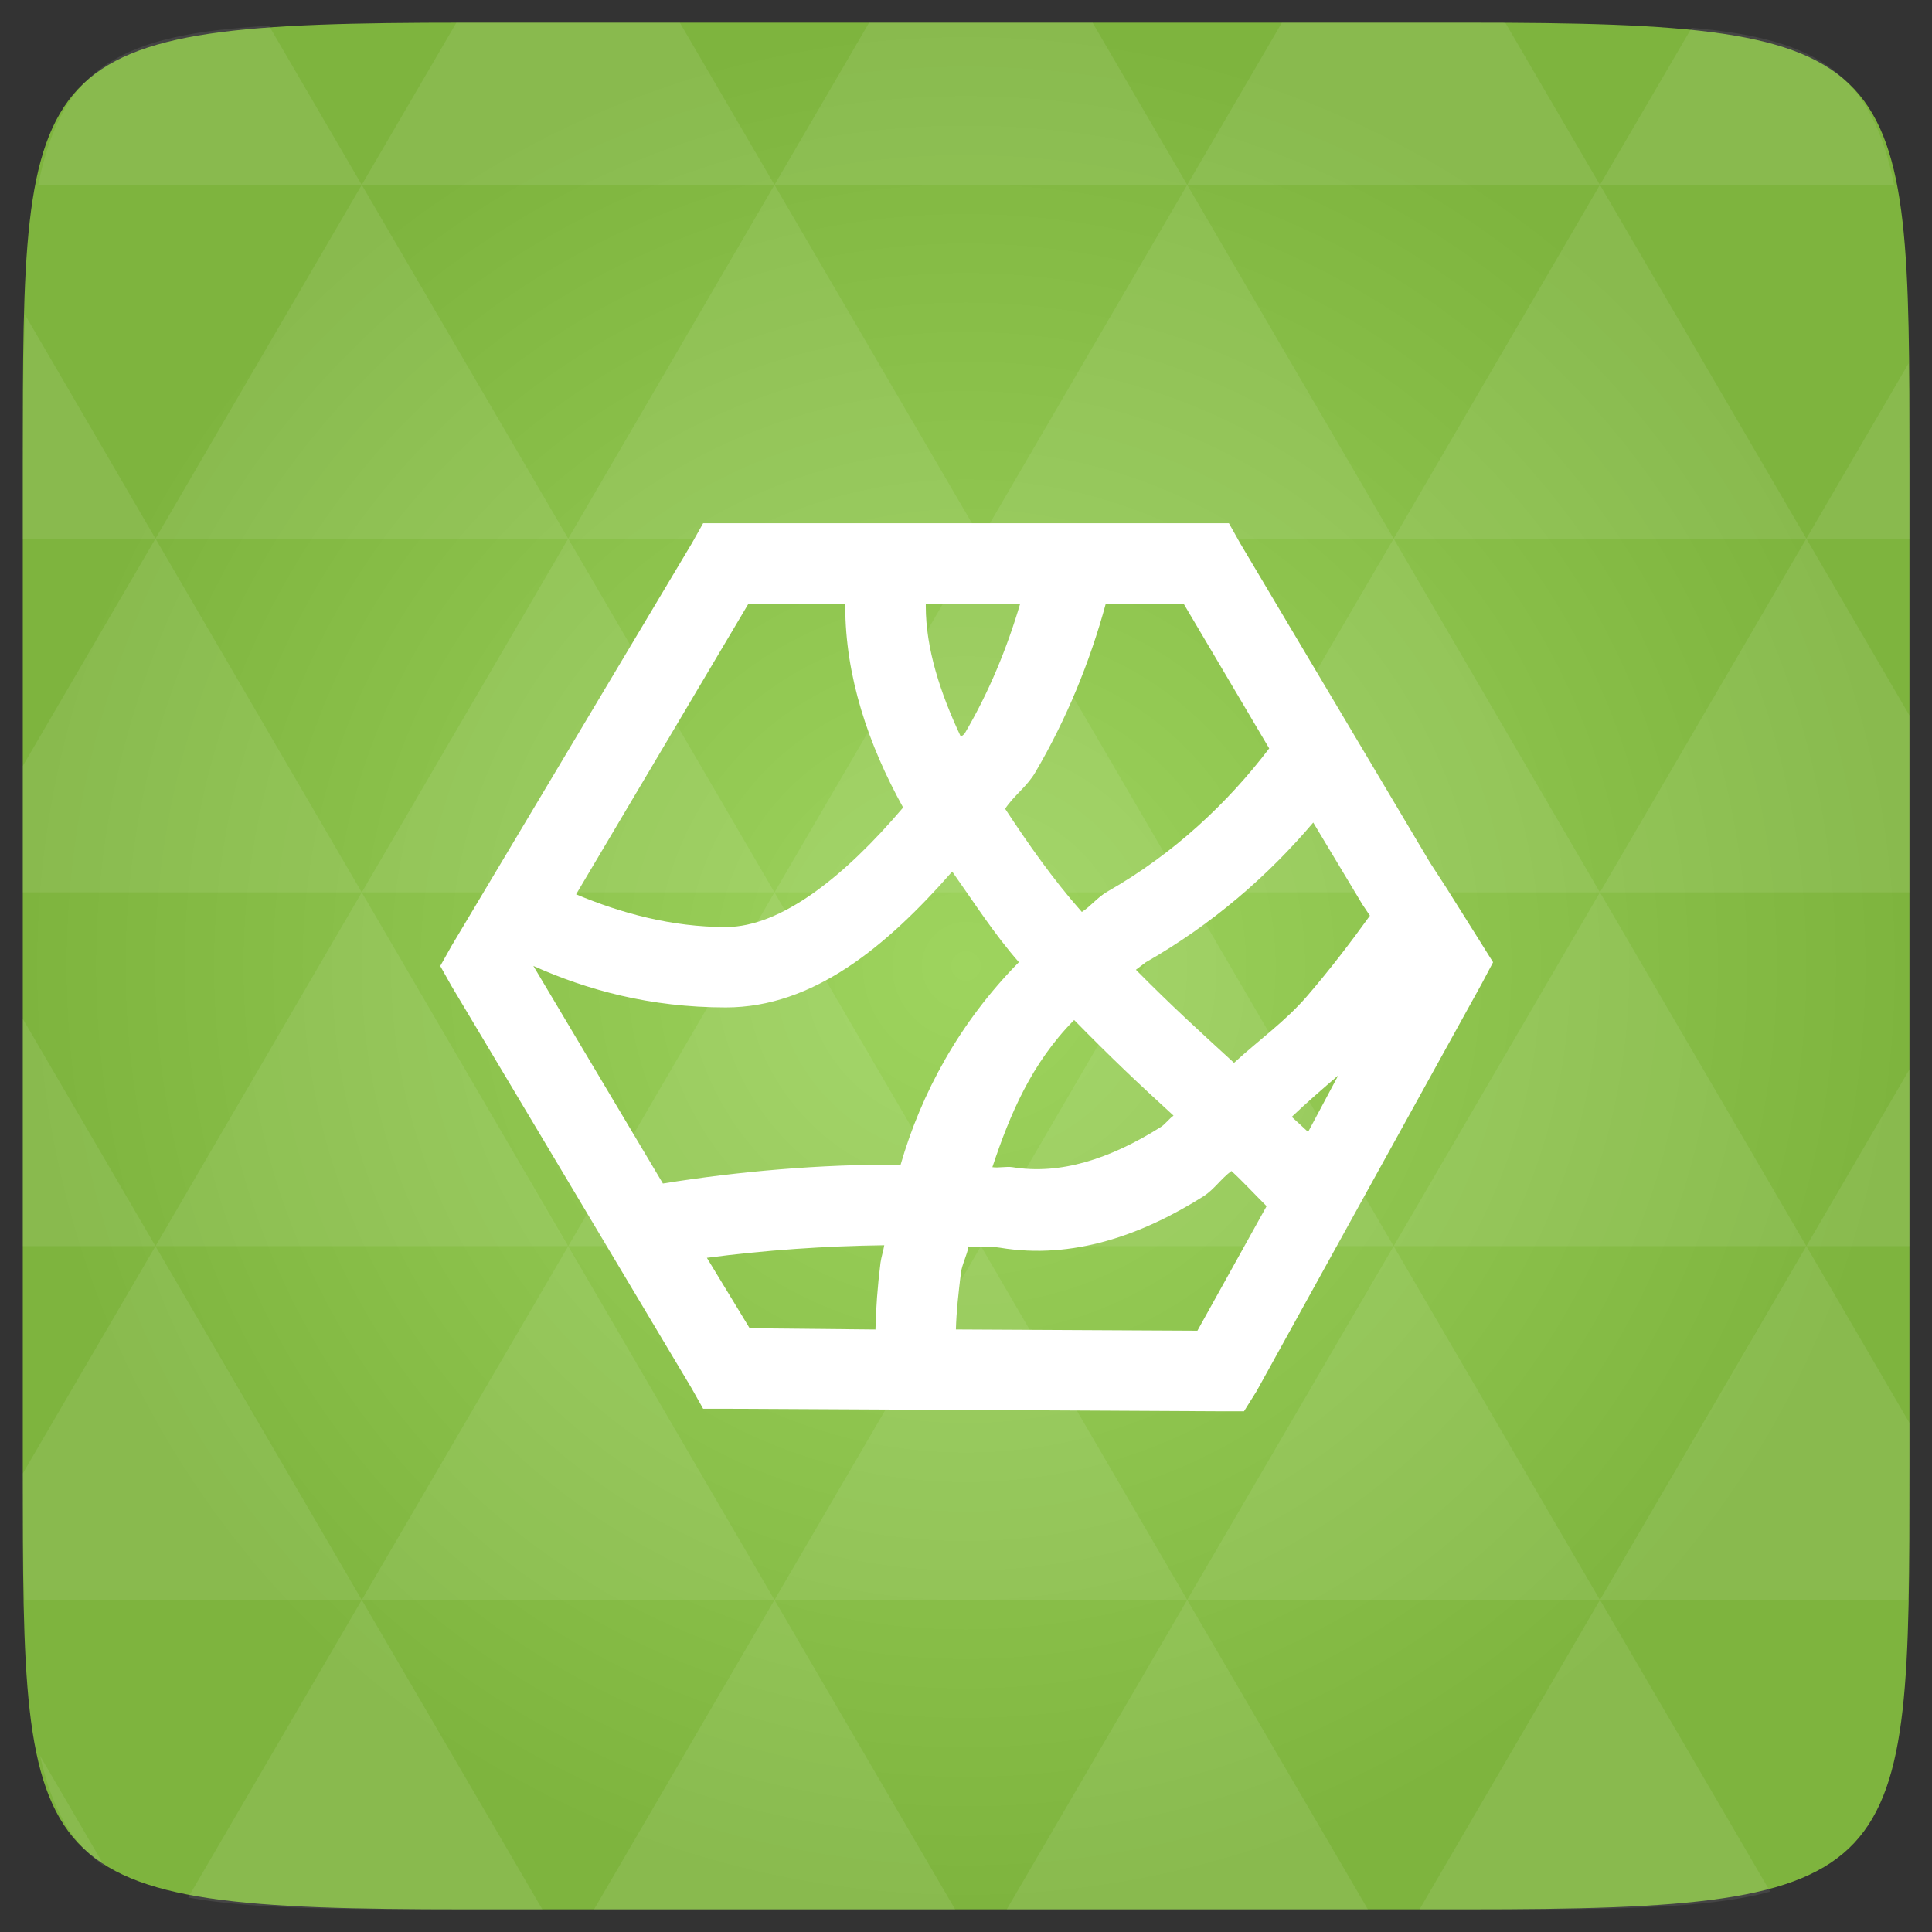 <svg xmlns="http://www.w3.org/2000/svg" viewBox="0 0 48 48"><rect x="0" y="0" width="48" height="48" fill="#333333" stroke="none"/><defs><radialGradient id="0" cx="24" cy="24" r="23.437" gradientUnits="userSpaceOnUse"><stop stop-color="#9ed45e"/><stop offset="1" stop-color="#7eb43e"/></radialGradient></defs><path d="m 47.44 11.547 l 0 24.906 c 0 10.25 0 10.984 -10.984 10.984 l -24.902 0 c -10.988 0 -10.988 -0.734 -10.988 -10.984 l 0 -24.906 c 0 -10.25 0 -10.984 10.988 -10.984 l 24.902 0 c 10.984 0 10.984 0.734 10.984 10.984" fill="url(#0)"/><path d="m 17.469 13 l -0.281 0.5 l -5.969 10 l -0.281 0.5 l 0.281 0.5 l 5.969 10 l 0.281 0.5 l 0.563 0 l 12.281 0.063 l 0.594 0 l 0.313 -0.5 l 5.594 -10.125 l 0.281 -0.531 l -0.313 -0.5 l -0.844 -1.344 l -0.406 -0.625 l -4.719 -7.938 l -0.281 -0.5 m -11.938 2 l 2.406 0 c 0 0.023 0 0.039 0 0.063 c 0 1.734 0.57 3.434 1.438 5 c -1.453 1.711 -3.03 2.969 -4.406 2.969 c -1.34 0 -2.594 -0.34 -3.719 -0.813 m 8.688 -7.219 l 2.344 0 c -0.324 1.098 -0.773 2.195 -1.375 3.219 c -0.023 0.039 -0.07 0.051 -0.094 0.094 c -0.52 -1.102 -0.875 -2.207 -0.875 -3.25 c 0 -0.023 0 -0.039 0 -0.063 m 4.469 0 l 1.938 0 l 2.125 3.594 c -1.031 1.355 -2.367 2.617 -4.03 3.563 c -0.246 0.145 -0.398 0.355 -0.625 0.5 c -0.727 -0.82 -1.34 -1.703 -1.906 -2.563 c 0.227 -0.34 0.543 -0.551 0.75 -0.906 c 0.77 -1.313 1.355 -2.734 1.75 -4.188 m 5.156 5.438 l 1.219 2.031 l 0.188 0.281 c -0.457 0.633 -0.965 1.305 -1.563 2 c -0.543 0.629 -1.203 1.094 -1.813 1.656 c -0.84 -0.77 -1.559 -1.422 -2.438 -2.313 c 0.09 -0.063 0.156 -0.121 0.25 -0.188 c 1.66 -0.949 3.035 -2.148 4.156 -3.469 m -8.969 1.219 c 0.539 0.762 1.039 1.547 1.656 2.25 c -1.477 1.496 -2.426 3.258 -2.938 5.03 c -1.992 -0.012 -4.04 0.168 -5.906 0.469 l -3.219 -5.406 c 1.316 0.59 2.887 1.031 4.781 1.031 c 2.172 0 3.992 -1.512 5.625 -3.375 m 3.03 3.688 c 0.934 0.953 1.602 1.582 2.469 2.375 c -0.109 0.074 -0.199 0.207 -0.313 0.281 c -1.27 0.801 -2.512 1.195 -3.688 1 c -0.156 -0.023 -0.344 0.023 -0.5 0 c 0.438 -1.316 0.973 -2.586 2.031 -3.656 m 6.563 1.375 l -0.75 1.406 c -0.137 -0.133 -0.285 -0.262 -0.406 -0.375 c 0.375 -0.359 0.77 -0.699 1.156 -1.031 m -2.656 2.375 c 0.266 0.242 0.551 0.551 0.875 0.875 l -1.719 3.094 l -6 -0.031 c 0.012 -0.445 0.063 -0.906 0.125 -1.406 c 0.027 -0.215 0.152 -0.438 0.188 -0.656 c 0.242 0.027 0.547 -0.008 0.781 0.031 c 1.809 0.301 3.535 -0.316 5.063 -1.281 c 0.258 -0.168 0.438 -0.441 0.688 -0.625 m -8.625 1.844 c -0.023 0.141 -0.074 0.293 -0.094 0.438 c -0.074 0.594 -0.113 1.137 -0.125 1.656 l -3.125 -0.031 l -1.063 -1.75 c 1.445 -0.191 2.938 -0.293 4.406 -0.313 m 0 0" fill="#fff"/><path d="m 38.27 47.44 c 2.543 -0.012 4.379 -0.082 5.711 -0.441 l -4.23 -7.25 -4.484 7.691 1.191 0 c 0.641 0 1.242 0 1.813 0 z m 1.48 -7.691 -5.125 -8.789 -5.129 8.789 z m 0 0 7.652 0 c 0.031 -0.973 0.039 -2.063 0.039 -3.297 l 0 -1.098 -2.563 -4.395 z m 5.129 -8.789 -5.129 -8.789 -5.125 8.789 z m 0 0 2.563 0 0 -4.395 z m -10.254 0 -5.129 -8.789 -5.125 8.789 z m -10.254 0 -5.129 8.789 10.254 0 z m 0 0 -5.129 -8.789 -5.125 8.789 z m -10.254 0 -5.129 8.789 10.254 0 z m 0 0 -5.129 -8.789 -5.125 8.789 z m -10.254 0 -3.297 5.648 c 0 1.168 0.012 2.211 0.039 3.141 l 8.383 0 z m 0 0 -3.297 -5.648 0 5.648 z m 5.125 8.789 -4.313 7.395 c 1.598 0.293 3.809 0.297 6.879 0.297 l 1.922 0 z m 0 -17.578 -5.125 -8.789 -3.297 5.648 0 3.141 z m 0 0 10.254 0 -5.125 -8.789 z m 5.129 -8.789 -5.129 -8.789 -5.125 8.789 z m 0 0 10.254 0 -5.129 -8.789 z m 5.125 -8.789 -2.352 -4.03 -5.336 0 c -0.078 0 -0.141 0 -0.215 0 l -2.352 4.03 z m 0 0 10.254 0 -2.352 -4.03 -5.551 0 z m 10.254 0 10.254 0 l -2.352 -4.03 c -0.313 0 -0.609 0 -0.941 0 l -4.609 0 z m 0 0 -5.125 8.789 10.254 0 z m 5.129 8.789 10.254 0 -5.129 -8.789 z m 0 0 -5.129 8.789 10.254 0 z m 5.125 8.789 7.691 0 0 -4.395 -2.563 -4.395 z m 5.129 -8.789 2.563 0 0 -1.832 c 0 -0.914 -0.008 -1.75 -0.023 -2.523 z m -15.383 8.789 -5.125 -8.789 -5.129 8.789 z m 10.254 -17.578 7.309 0 c -0.555 -2.758 -1.887 -3.629 -5.03 -3.902 z m -30.762 0 l -2.305 -3.953 c -3.66 0.207 -5.141 0.996 -5.734 3.953 z m -5.125 8.789 l -3.238 -5.555 c -0.043 1.074 -0.059 2.309 -0.059 3.723 l 0 1.832 z m 15.379 26.367 -4.484 7.691 8.973 0 z m 10.254 0 -4.484 7.691 8.973 0 z m -26.898 6.621 -1.602 -2.746 c 0.293 1.316 0.785 2.18 1.602 2.746 z" fill="#fff" fill-opacity="0.085"/></svg>